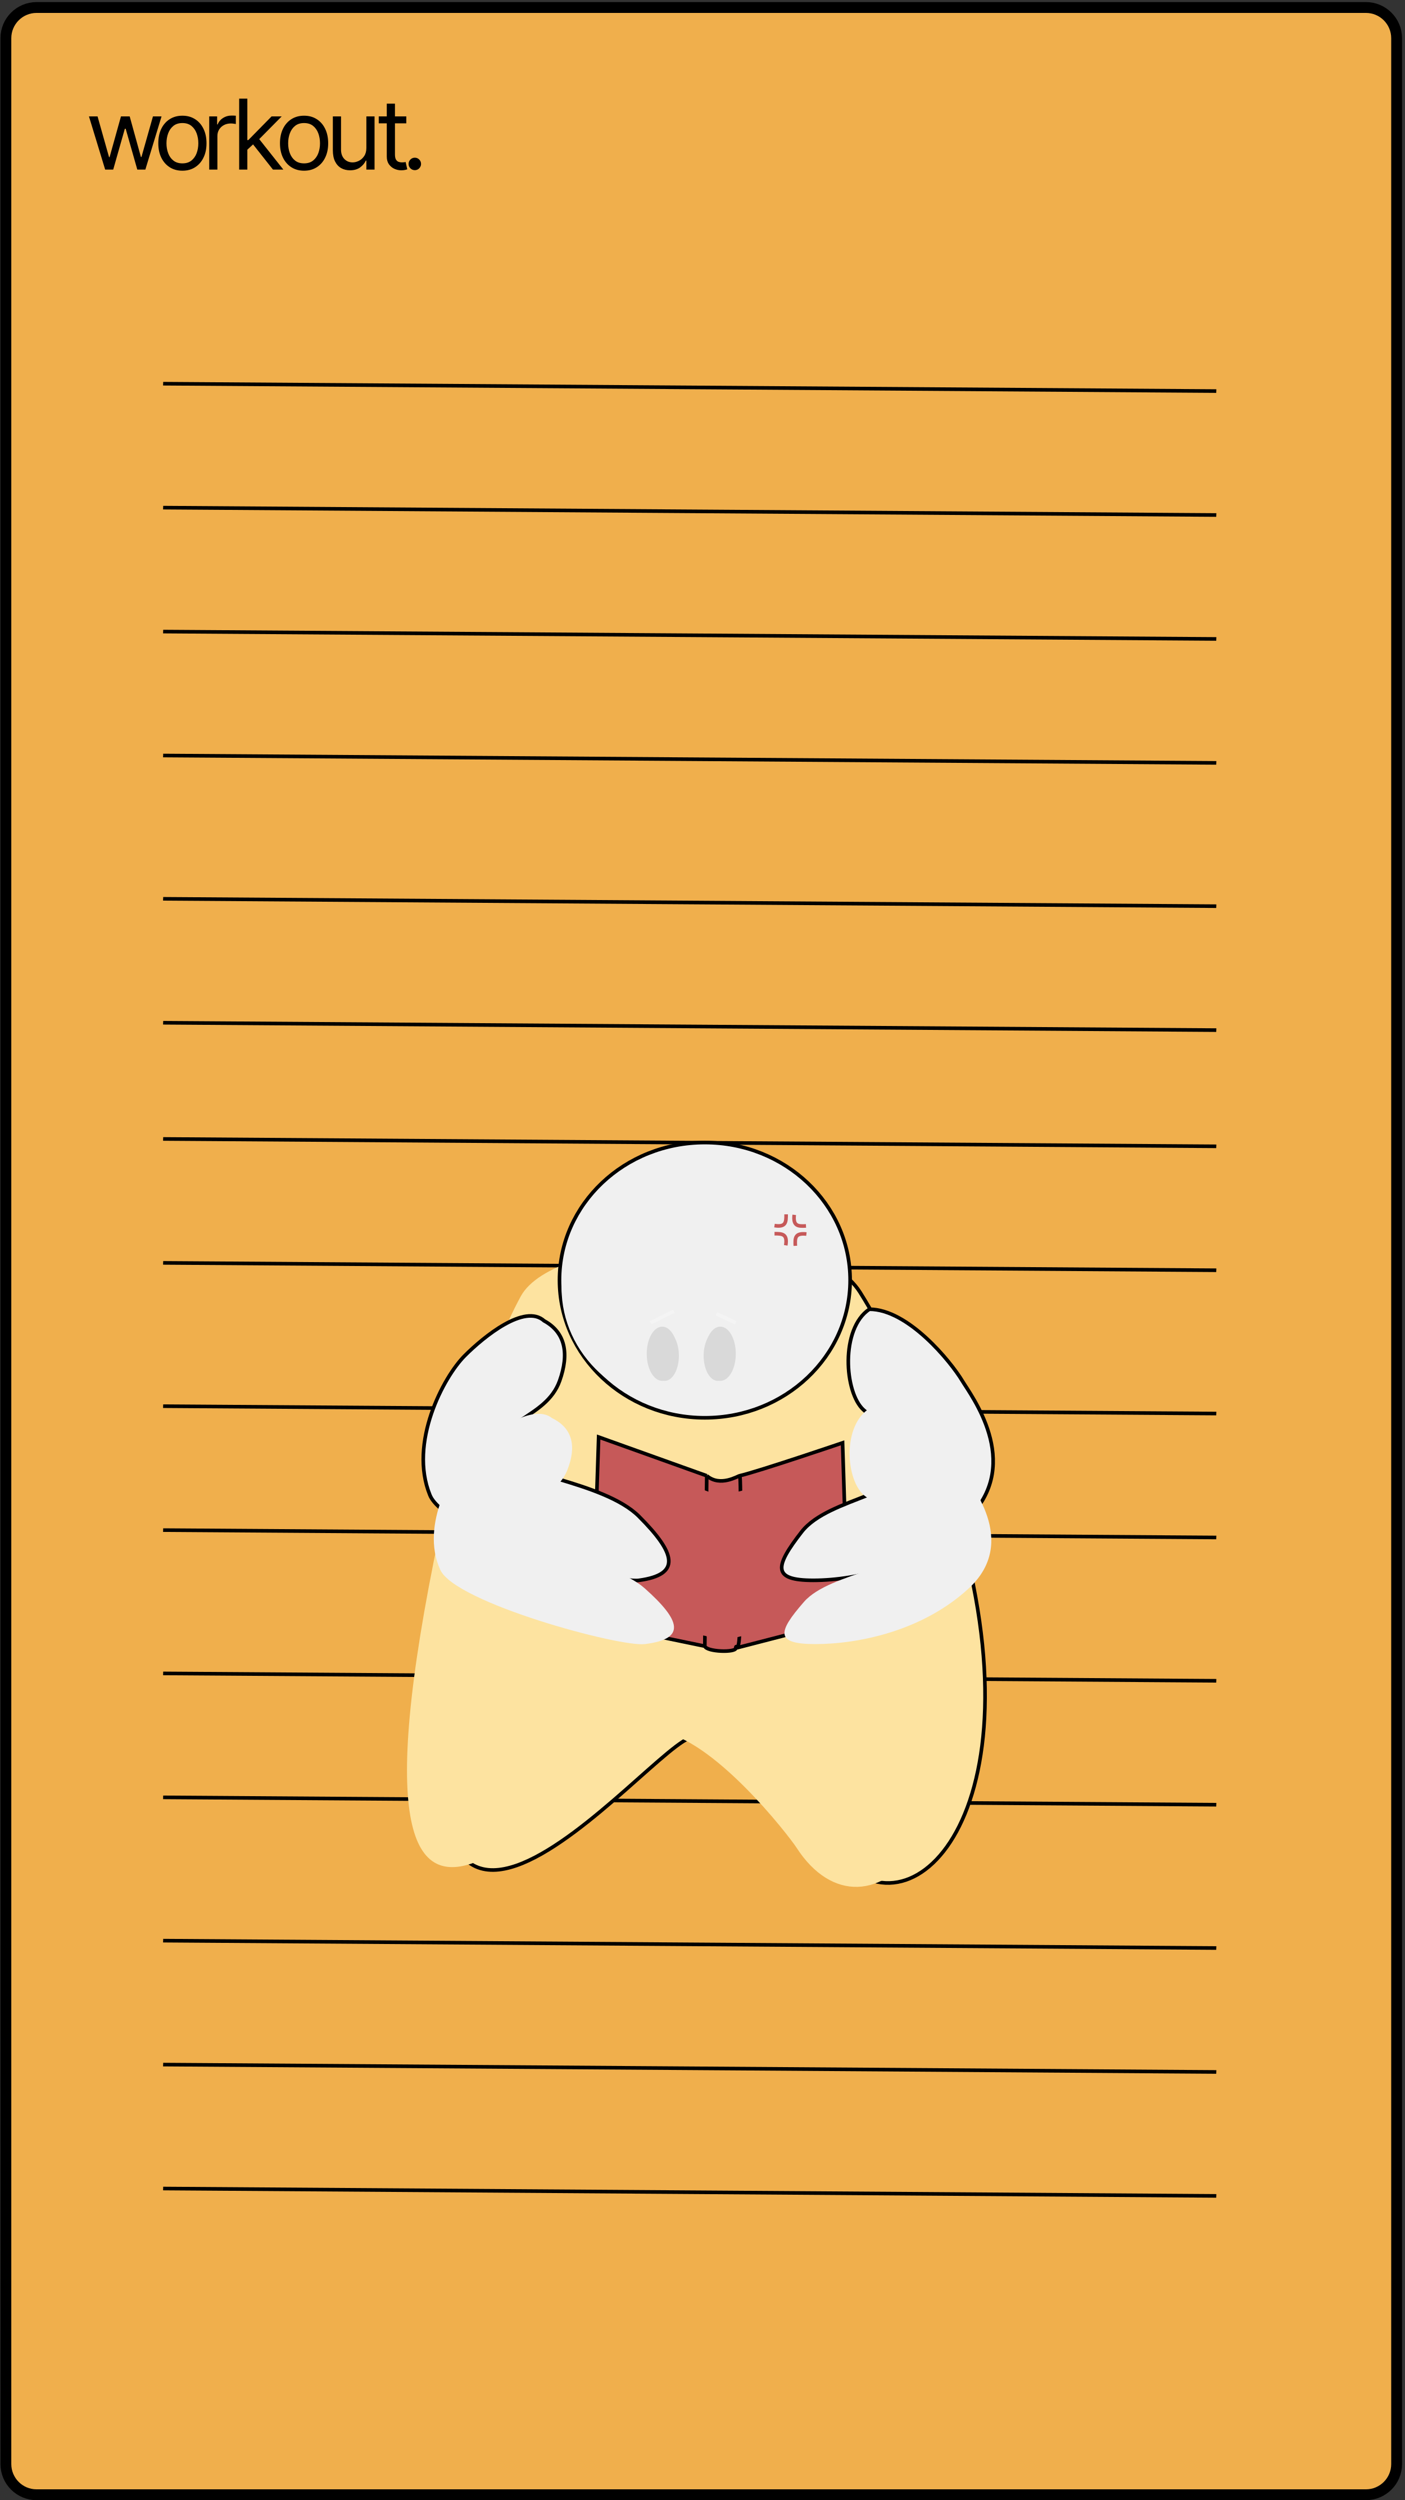 <svg width="389" height="692" viewBox="0 0 389 692" fill="none" xmlns="http://www.w3.org/2000/svg">
<rect x="0" y="0" width="389" height="692" fill="#333333" stroke="none"/>
<path d="M10.127 2.076H378.182C382.877 2.076 386.682 5.881 386.682 10.576V682C386.682 686.694 382.877 690.5 378.182 690.5H10.127C5.433 690.5 1.627 686.694 1.627 682V10.576C1.627 5.881 5.433 2.076 10.127 2.076Z" fill="#F0AF4C" stroke="black" stroke-width="3"/>
<line y1="-0.5" x2="291.585" y2="-0.5" transform="matrix(1 0.007 -0.037 0.999 45.15 106.701)" stroke="black"/>
<line y1="-0.5" x2="291.585" y2="-0.5" transform="matrix(1 0.007 -0.037 0.999 45.15 175.308)" stroke="black"/>
<line y1="-0.5" x2="291.585" y2="-0.5" transform="matrix(1 0.007 -0.037 0.999 45.15 249.274)" stroke="black"/>
<line y1="-0.5" x2="291.585" y2="-0.5" transform="matrix(1 0.007 -0.037 0.999 45.15 315.737)" stroke="black"/>
<line y1="-0.5" x2="291.585" y2="-0.5" transform="matrix(1 0.007 -0.037 0.999 45.15 389.703)" stroke="black"/>
<line y1="-0.5" x2="291.585" y2="-0.5" transform="matrix(1 0.007 -0.037 0.999 45.15 463.67)" stroke="black"/>
<line y1="-0.5" x2="291.585" y2="-0.5" transform="matrix(1 0.007 -0.037 0.999 45.15 537.636)" stroke="black"/>
<line y1="-0.5" x2="291.585" y2="-0.5" transform="matrix(1 0.007 -0.037 0.999 45.15 606.242)" stroke="black"/>
<line y1="-0.5" x2="291.585" y2="-0.5" transform="matrix(1 0.007 -0.037 0.999 45.15 141.005)" stroke="black"/>
<line y1="-0.5" x2="291.585" y2="-0.5" transform="matrix(1 0.007 -0.037 0.999 45.15 209.611)" stroke="black"/>
<line y1="-0.5" x2="291.585" y2="-0.5" transform="matrix(1 0.007 -0.037 0.999 45.15 283.577)" stroke="black"/>
<line y1="-0.5" x2="291.585" y2="-0.5" transform="matrix(1 0.007 -0.037 0.999 45.15 350.04)" stroke="black"/>
<line y1="-0.5" x2="291.585" y2="-0.5" transform="matrix(1 0.007 -0.037 0.999 45.15 424.006)" stroke="black"/>
<line y1="-0.5" x2="291.585" y2="-0.5" transform="matrix(1 0.007 -0.037 0.999 45.15 497.973)" stroke="black"/>
<line y1="-0.5" x2="291.585" y2="-0.5" transform="matrix(1 0.007 -0.037 0.999 45.15 571.939)" stroke="black"/>
<path d="M29.119 46.944L24.631 32.216H27.009L30.192 43.492H30.346L33.491 32.216H35.907L39.013 43.453H39.167L42.35 32.216H44.728L40.241 46.944H38.016L34.795 35.63H34.565L31.343 46.944H29.119ZM50.501 47.25C49.172 47.25 48.005 46.934 47.002 46.301C46.005 45.668 45.225 44.783 44.662 43.645C44.106 42.507 43.828 41.178 43.828 39.657C43.828 38.123 44.106 36.783 44.662 35.639C45.225 34.495 46.005 33.606 47.002 32.974C48.005 32.341 49.172 32.024 50.501 32.024C51.831 32.024 52.994 32.341 53.991 32.974C54.995 33.606 55.775 34.495 56.331 35.639C56.893 36.783 57.175 38.123 57.175 39.657C57.175 41.178 56.893 42.507 56.331 43.645C55.775 44.783 54.995 45.668 53.991 46.301C52.994 46.934 51.831 47.25 50.501 47.25ZM50.501 45.218C51.511 45.218 52.342 44.959 52.994 44.441C53.646 43.923 54.129 43.242 54.442 42.399C54.755 41.555 54.912 40.641 54.912 39.657C54.912 38.672 54.755 37.755 54.442 36.905C54.129 36.055 53.646 35.367 52.994 34.843C52.342 34.319 51.511 34.057 50.501 34.057C49.491 34.057 48.66 34.319 48.008 34.843C47.356 35.367 46.874 36.055 46.561 36.905C46.247 37.755 46.091 38.672 46.091 39.657C46.091 40.641 46.247 41.555 46.561 42.399C46.874 43.242 47.356 43.923 48.008 44.441C48.66 44.959 49.491 45.218 50.501 45.218ZM57.929 46.944V32.216H60.115V34.441H60.268C60.537 33.712 61.023 33.121 61.726 32.667C62.429 32.213 63.221 31.986 64.103 31.986C64.27 31.986 64.477 31.989 64.727 31.996C64.976 32.002 65.165 32.012 65.292 32.024V34.326C65.216 34.306 65.04 34.278 64.765 34.239C64.496 34.194 64.212 34.172 63.912 34.172C63.196 34.172 62.557 34.322 61.994 34.623C61.438 34.917 60.997 35.326 60.671 35.85C60.351 36.368 60.191 36.959 60.191 37.624V46.944H57.929ZM68.329 41.574L68.291 38.774H68.751L75.194 32.216H77.994L71.129 39.158H70.937L68.329 41.574ZM66.22 46.944V27.307H68.482V46.944H66.22ZM75.578 46.944L69.825 39.657L71.436 38.084L78.454 46.944H75.578ZM84.189 47.25C82.859 47.25 81.693 46.934 80.689 46.301C79.692 45.668 78.912 44.783 78.35 43.645C77.794 42.507 77.516 41.178 77.516 39.657C77.516 38.123 77.794 36.783 78.35 35.639C78.912 34.495 79.692 33.606 80.689 32.974C81.693 32.341 82.859 32.024 84.189 32.024C85.519 32.024 86.682 32.341 87.679 32.974C88.683 33.606 89.463 34.495 90.019 35.639C90.581 36.783 90.862 38.123 90.862 39.657C90.862 41.178 90.581 42.507 90.019 43.645C89.463 44.783 88.683 45.668 87.679 46.301C86.682 46.934 85.519 47.25 84.189 47.25ZM84.189 45.218C85.199 45.218 86.03 44.959 86.682 44.441C87.334 43.923 87.817 43.242 88.13 42.399C88.443 41.555 88.6 40.641 88.6 39.657C88.6 38.672 88.443 37.755 88.13 36.905C87.817 36.055 87.334 35.367 86.682 34.843C86.03 34.319 85.199 34.057 84.189 34.057C83.179 34.057 82.348 34.319 81.696 34.843C81.044 35.367 80.562 36.055 80.248 36.905C79.935 37.755 79.779 38.672 79.779 39.657C79.779 40.641 79.935 41.555 80.248 42.399C80.562 43.242 81.044 43.923 81.696 44.441C82.348 44.959 83.179 45.218 84.189 45.218ZM101.438 40.922V32.216H103.701V46.944H101.438V44.451H101.284C100.939 45.199 100.402 45.834 99.674 46.359C98.945 46.876 98.024 47.135 96.912 47.135C95.992 47.135 95.174 46.934 94.458 46.531C93.742 46.122 93.179 45.508 92.77 44.69C92.361 43.866 92.156 42.827 92.156 41.574V32.216H94.419V41.421C94.419 42.495 94.72 43.351 95.32 43.99C95.928 44.63 96.701 44.949 97.641 44.949C98.203 44.949 98.775 44.805 99.357 44.518C99.945 44.23 100.437 43.789 100.834 43.194C101.236 42.6 101.438 41.843 101.438 40.922ZM112.495 32.216V34.134H104.863V32.216H112.495ZM107.087 28.688H109.35V42.725C109.35 43.364 109.443 43.843 109.628 44.163C109.82 44.476 110.063 44.687 110.357 44.796C110.657 44.898 110.973 44.949 111.306 44.949C111.555 44.949 111.76 44.936 111.92 44.911C112.079 44.879 112.207 44.853 112.303 44.834L112.763 46.867C112.61 46.924 112.396 46.982 112.121 47.039C111.846 47.103 111.498 47.135 111.076 47.135C110.437 47.135 109.81 46.998 109.197 46.723C108.589 46.448 108.084 46.029 107.682 45.467C107.285 44.904 107.087 44.195 107.087 43.338V28.688ZM114.848 47.097C114.375 47.097 113.969 46.928 113.63 46.589C113.291 46.25 113.122 45.844 113.122 45.371C113.122 44.898 113.291 44.492 113.63 44.153C113.969 43.815 114.375 43.645 114.848 43.645C115.321 43.645 115.727 43.815 116.065 44.153C116.404 44.492 116.574 44.898 116.574 45.371C116.574 45.684 116.494 45.972 116.334 46.234C116.18 46.496 115.973 46.707 115.711 46.867C115.455 47.02 115.167 47.097 114.848 47.097Z" fill="black"/>
<path d="M191.925 480.821C181.205 480.821 97.591 590.232 129.215 431.58C133.809 408.532 143.773 374.563 153.046 357.669C162.318 340.775 225.212 337.155 238.113 357.669C252.342 380.293 262.751 411.451 266.963 427.758C287.331 506.597 248.74 540.316 229.374 510.349C227.187 506.966 202.645 480.821 191.925 480.821Z" fill="#FDE3A0" stroke="black"/>
<g style="mix-blend-mode:color-burn">
<path d="M182.278 479.213C167.27 477.605 88.48 590.699 120.103 432.046C124.697 408.999 134.944 375.635 144.217 358.741C153.49 341.847 216.384 338.227 229.285 358.741C243.513 381.365 253.922 412.523 258.135 428.83C278.503 507.669 239.912 541.388 220.546 511.421C218.359 508.038 197.285 480.821 182.278 479.213Z" fill="#FDE3A0"/>
</g>
<path d="M195.141 455.63L164.054 449.198L165.747 397.743L195.677 408.463C199.429 411.679 204.392 408.463 204.789 408.463C210.149 407.212 233.282 399.351 233.282 399.351L234.804 448.126L203.717 456.166C203.717 457.452 195.677 457.238 195.141 455.63Z" fill="#C65959"/>
<path d="M195.141 455.63L164.054 449.198L165.747 397.743L195.677 408.463M195.141 455.63C195.677 457.238 203.717 457.452 203.717 456.166M195.141 455.63L195.677 408.463M204.789 408.463C205.325 408.463 204.789 439.55 204.789 449.198C204.789 458.846 203.717 454.558 203.717 456.166M204.789 408.463C204.392 408.463 199.429 411.679 195.677 408.463M204.789 408.463C210.149 407.212 233.282 399.351 233.282 399.351L234.804 448.126L203.717 456.166" stroke="black"/>
<g style="mix-blend-mode:multiply">
<path d="M195.617 452.858L167.356 447.404L168.428 402.567L196.104 412.858C199.515 415.586 204.026 412.858 204.387 412.858C209.26 411.798 230.602 404.711 230.602 404.711L231.674 446.495L203.413 453.313C203.413 454.404 196.104 454.222 195.617 452.858Z" fill="#C65959"/>
</g>
<path d="M128.678 375.231C134.038 369.871 145.294 360.76 150.654 365.584C156.55 368.799 157.622 374.695 154.942 382.199C151.139 392.847 136.718 392.919 138.862 402.567C140.007 407.72 167.137 409.937 176.917 419.718C187.101 429.902 188.709 435.798 176.917 437.406C169.694 438.391 123.282 424.258 119.031 413.822C113.135 399.351 122.746 381.164 128.678 375.231Z" fill="#F0F0F0"/>
<path d="M266.428 382.199C263.212 376.839 251.42 362.368 240.7 362.368C232.66 367.727 233.732 385.415 239.092 390.239C244.452 395.063 253.028 395.35 253.028 402.567C253.028 413.822 229.622 414.129 221.94 424.006C214.437 433.654 213.761 437.406 225.156 437.406C237.484 437.406 255.592 433.178 268.571 419.718C283.043 404.711 268.8 386.153 266.428 382.199Z" fill="#F0F0F0"/>
<path d="M128.678 375.231C134.038 369.871 145.294 360.76 150.654 365.584C156.55 368.799 157.622 374.695 154.942 382.199C151.139 392.847 136.718 392.919 138.862 402.567C140.007 407.72 167.137 409.937 176.917 419.718C187.101 429.902 188.709 435.798 176.917 437.406C169.694 438.391 123.282 424.258 119.031 413.822C113.135 399.351 122.746 381.164 128.678 375.231Z" stroke="black"/>
<path d="M266.428 382.199C263.212 376.839 251.42 362.368 240.7 362.368C232.66 367.727 233.732 385.415 239.092 390.239C244.452 395.063 253.028 395.35 253.028 402.567C253.028 413.822 229.622 414.129 221.94 424.006C214.437 433.654 213.761 437.406 225.156 437.406C237.484 437.406 255.592 433.178 268.571 419.718C283.043 404.711 268.8 386.153 266.428 382.199Z" stroke="black"/>
<g style="mix-blend-mode:exclusion">
<path d="M131.345 400.906C136.589 396.238 147.6 388.303 152.844 392.504C158.612 395.304 159.66 400.439 157.039 406.974C153.318 416.246 139.21 416.309 141.308 424.711C142.428 429.199 168.969 431.13 178.537 439.648C188.5 448.516 190.073 453.651 178.537 455.051C171.47 455.909 126.066 443.601 121.907 434.513C116.139 421.91 125.542 406.072 131.345 400.906Z" fill="#F0F0F0"/>
<path d="M266.105 406.974C262.958 402.306 251.422 389.703 240.935 389.703C233.07 394.371 234.119 409.774 239.362 413.975C244.606 418.176 252.996 418.426 252.996 424.711C252.996 434.513 230.098 434.78 222.583 443.382C215.242 451.784 214.581 455.051 225.729 455.051C237.789 455.051 255.504 451.369 268.202 439.648C282.359 426.578 268.425 410.417 266.105 406.974Z" fill="#F0F0F0"/>
</g>
<path d="M235.376 354.328C235.376 375.34 217.388 392.419 195.141 392.419C172.894 392.419 154.906 375.34 154.906 354.328C154.906 333.316 172.894 316.237 195.141 316.237C217.388 316.237 235.376 333.316 235.376 354.328Z" fill="#F0F0F0" stroke="black"/>
<g style="mix-blend-mode:exclusion">
<ellipse cx="191.389" cy="356.472" rx="35.911" ry="33.231" fill="#F0F0F0"/>
</g>
<path d="M217.653 336.104C217.653 338.181 217.653 339.739 214.437 339.22" stroke="#C65959"/>
<path d="M220.202 344.823C220.104 342.748 220.031 341.192 223.267 341.559" stroke="#C65959"/>
<path d="M214.443 341.464C216.52 341.468 218.078 341.471 217.552 344.686" stroke="#C65959"/>
<path d="M223.155 339.317C221.08 339.411 219.524 339.482 219.897 336.245" stroke="#C65959"/>
<path d="M180.133 366.12L186.565 362.904" stroke="#F4F4F4"/>
<path d="M198.357 363.652L203.717 366.12" stroke="#F4F4F4"/>
<path d="M187.637 374.695C187.637 378.84 185.718 382.199 183.349 382.199C180.981 382.199 179.062 378.84 179.062 374.695C179.062 370.551 180.981 367.192 183.349 367.192C185.718 367.192 187.637 370.551 187.637 374.695Z" fill="#D9D9D9"/>
<path d="M203.717 374.695C203.717 378.84 201.797 382.199 199.429 382.199C197.061 382.199 195.141 378.84 195.141 374.695C195.141 370.551 197.061 367.192 199.429 367.192C201.797 367.192 203.717 370.551 203.717 374.695Z" fill="#D9D9D9"/>
<g style="mix-blend-mode:overlay">
<path d="M187.964 375.231C187.964 379.08 186.211 382.199 184.048 382.199C181.886 382.199 180.133 379.08 180.133 375.231C180.133 371.383 181.886 368.263 184.048 368.263C186.211 368.263 187.964 371.383 187.964 375.231Z" fill="#D9D9D9"/>
<path d="M202.645 375.231C202.645 379.08 200.892 382.199 198.73 382.199C196.568 382.199 194.815 379.08 194.815 375.231C194.815 371.383 196.568 368.263 198.73 368.263C200.892 368.263 202.645 371.383 202.645 375.231Z" fill="#D9D9D9"/>
</g>
<g style="mix-blend-mode:difference">
<path d="M187.101 378.012C187.101 379.788 186.457 381.228 184.398 381.228C182.339 381.228 181.741 379.788 181.741 378.012C181.741 376.236 182.339 374.796 184.398 374.796C186.457 374.796 187.101 376.236 187.101 378.012Z" fill="#D9D9D9"/>
<path d="M201.059 378.012C201.059 379.788 200.462 381.228 198.403 381.228C196.343 381.228 195.7 379.788 195.7 378.012C195.7 376.236 196.343 375.332 198.403 375.332C200.462 375.332 201.059 376.236 201.059 378.012Z" fill="#D9D9D9"/>
</g>
</svg>
